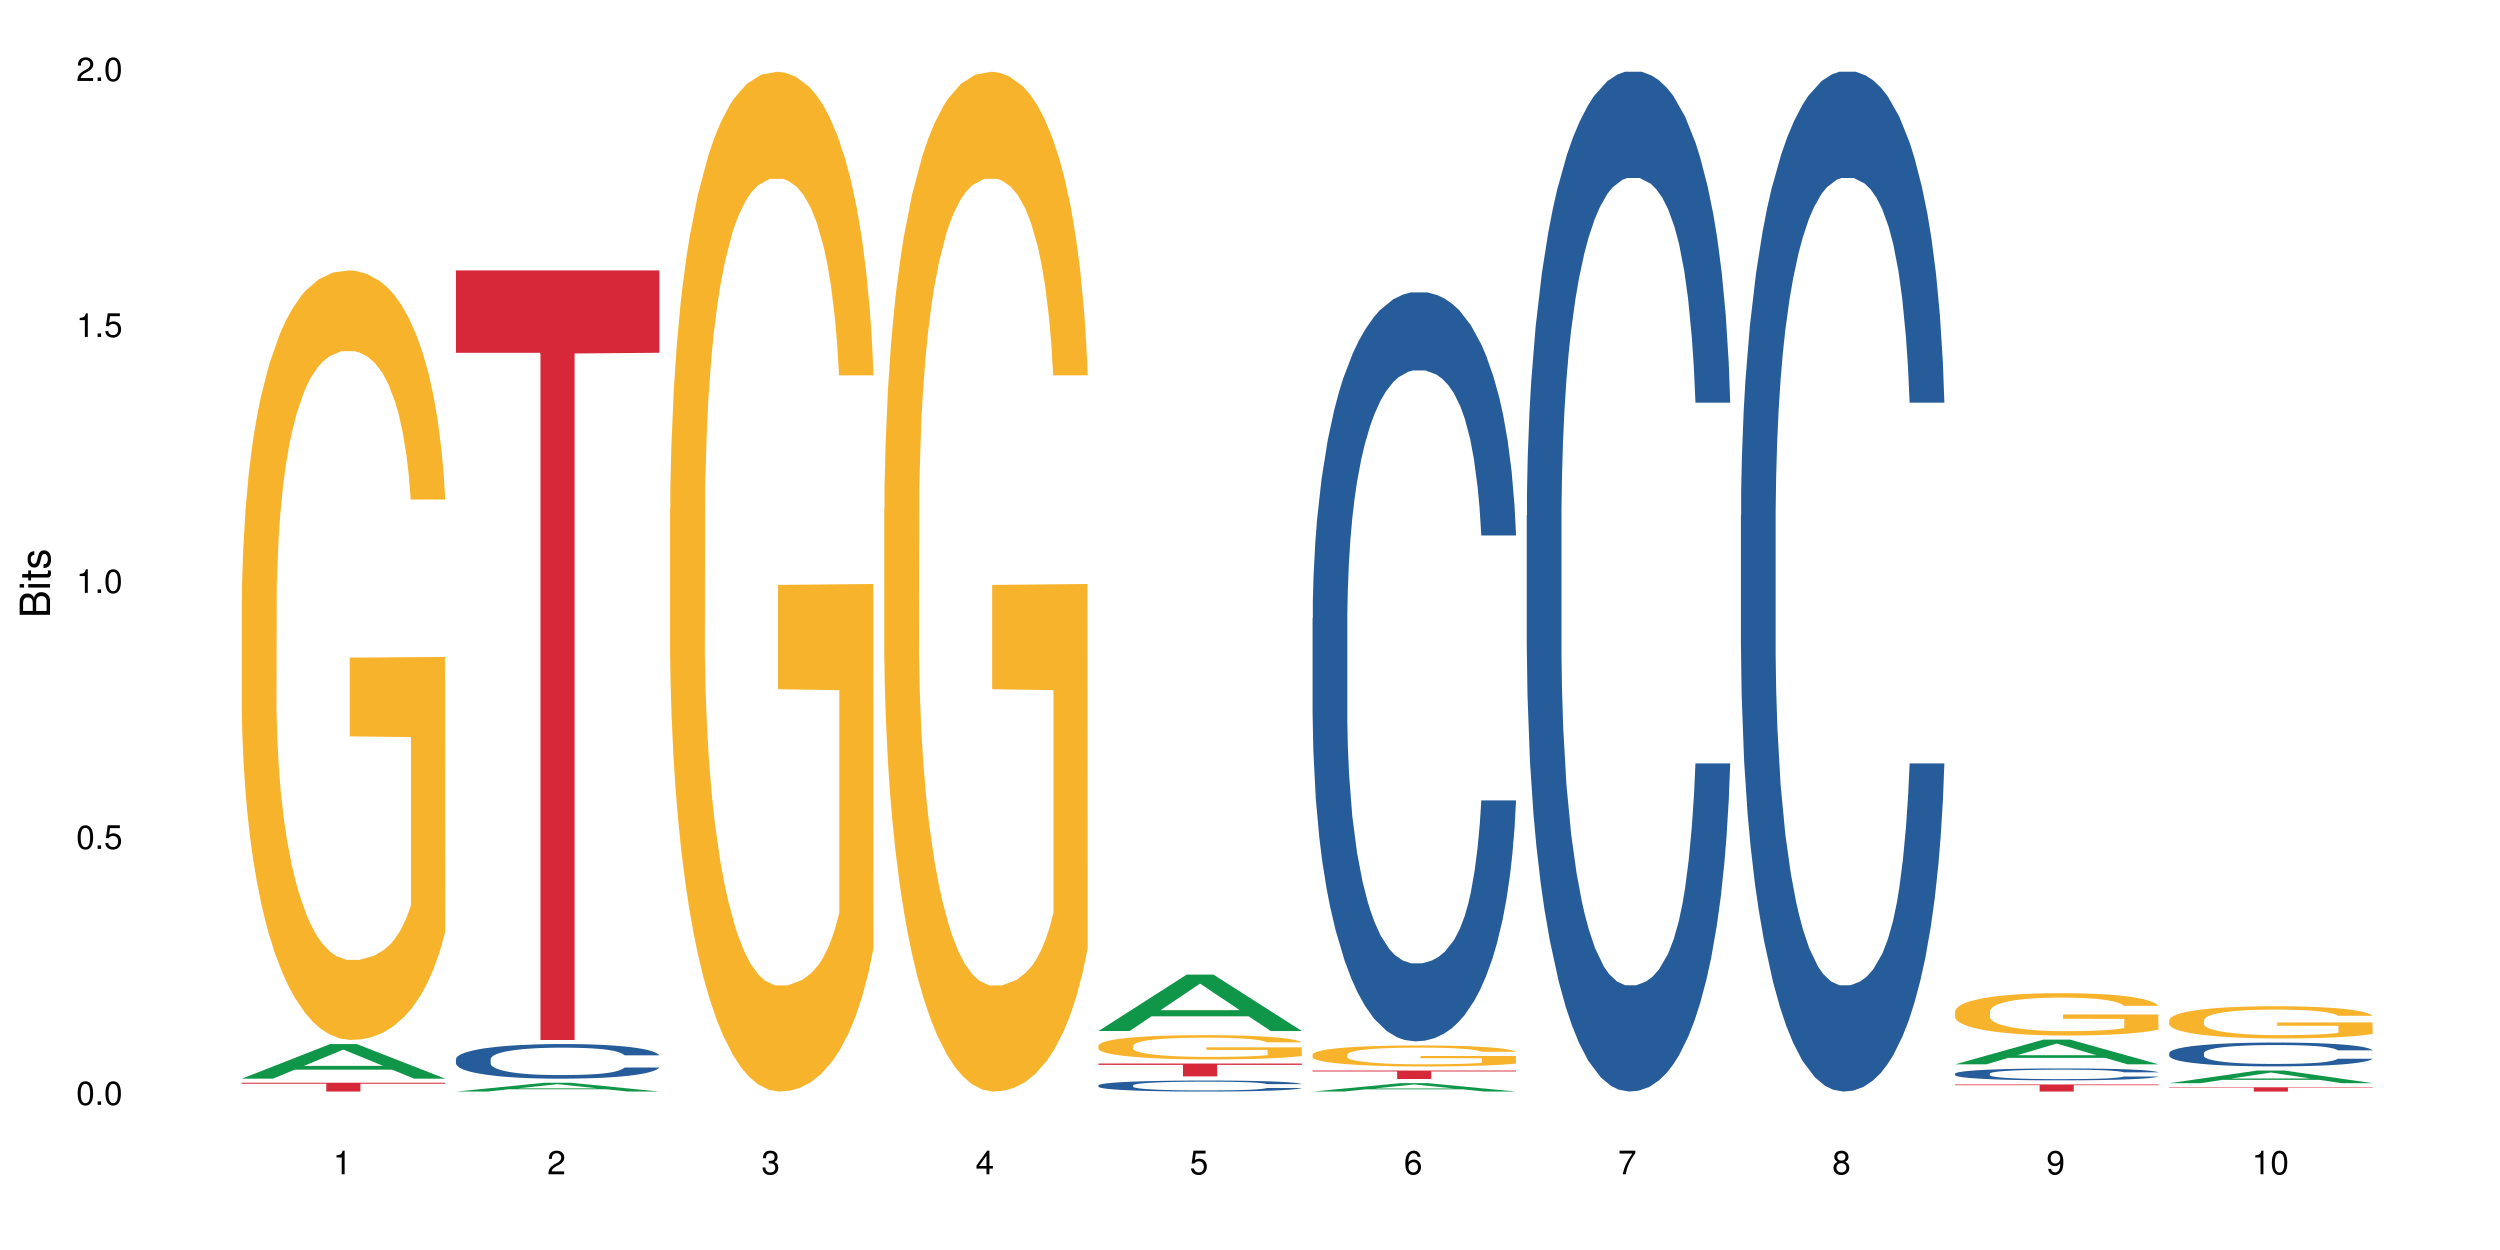<?xml version="1.0" encoding="UTF-8"?>
<svg xmlns="http://www.w3.org/2000/svg" xmlns:xlink="http://www.w3.org/1999/xlink" width="720pt" height="360pt" viewBox="0 0 720 360" version="1.1">
<defs>
<g>
<symbol overflow="visible" id="glyph0-0">
<path style="stroke:none;" d=""/>
</symbol>
<symbol overflow="visible" id="glyph0-1">
<path style="stroke:none;" d="M 2.641 -6.797 C 2 -6.797 1.422 -6.531 1.078 -6.047 C 0.641 -5.453 0.406 -4.547 0.406 -3.297 C 0.406 -1 1.188 0.219 2.641 0.219 C 4.078 0.219 4.859 -1 4.859 -3.234 C 4.859 -4.562 4.656 -5.438 4.203 -6.047 C 3.844 -6.531 3.281 -6.797 2.641 -6.797 Z M 2.641 -6.047 C 3.547 -6.047 4 -5.125 4 -3.312 C 4 -1.375 3.562 -0.484 2.625 -0.484 C 1.734 -0.484 1.281 -1.422 1.281 -3.281 C 1.281 -5.141 1.734 -6.047 2.641 -6.047 Z M 2.641 -6.047 "/>
</symbol>
<symbol overflow="visible" id="glyph0-2">
<path style="stroke:none;" d="M 1.828 -1 L 0.828 -1 L 0.828 0 L 1.828 0 Z M 1.828 -1 "/>
</symbol>
<symbol overflow="visible" id="glyph0-3">
<path style="stroke:none;" d="M 4.562 -6.797 L 1.062 -6.797 L 0.547 -3.094 L 1.328 -3.094 C 1.719 -3.562 2.047 -3.734 2.578 -3.734 C 3.484 -3.734 4.062 -3.109 4.062 -2.094 C 4.062 -1.125 3.484 -0.531 2.578 -0.531 C 1.828 -0.531 1.375 -0.906 1.188 -1.672 L 0.328 -1.672 C 0.453 -1.109 0.547 -0.844 0.75 -0.594 C 1.125 -0.078 1.828 0.219 2.594 0.219 C 3.969 0.219 4.922 -0.781 4.922 -2.219 C 4.922 -3.562 4.031 -4.484 2.719 -4.484 C 2.25 -4.484 1.859 -4.359 1.469 -4.062 L 1.734 -5.969 L 4.562 -5.969 Z M 4.562 -6.797 "/>
</symbol>
<symbol overflow="visible" id="glyph0-4">
<path style="stroke:none;" d="M 2.484 -4.844 L 2.484 0 L 3.328 0 L 3.328 -6.797 L 2.766 -6.797 C 2.469 -5.75 2.281 -5.609 0.984 -5.453 L 0.984 -4.844 Z M 2.484 -4.844 "/>
</symbol>
<symbol overflow="visible" id="glyph0-5">
<path style="stroke:none;" d="M 4.859 -0.828 L 1.281 -0.828 C 1.359 -1.391 1.672 -1.75 2.5 -2.234 L 3.469 -2.75 C 4.406 -3.266 4.906 -3.969 4.906 -4.812 C 4.906 -5.375 4.672 -5.906 4.266 -6.266 C 3.859 -6.625 3.375 -6.797 2.719 -6.797 C 1.859 -6.797 1.219 -6.5 0.844 -5.922 C 0.609 -5.562 0.5 -5.125 0.484 -4.438 L 1.328 -4.438 C 1.359 -4.906 1.406 -5.188 1.531 -5.406 C 1.75 -5.812 2.188 -6.062 2.703 -6.062 C 3.469 -6.062 4.031 -5.516 4.031 -4.781 C 4.031 -4.25 3.719 -3.797 3.125 -3.438 L 2.234 -2.938 C 0.812 -2.141 0.406 -1.5 0.328 0 L 4.859 0 Z M 4.859 -0.828 "/>
</symbol>
<symbol overflow="visible" id="glyph0-6">
<path style="stroke:none;" d="M 2.125 -3.125 L 2.578 -3.125 C 3.516 -3.125 3.984 -2.703 3.984 -1.891 C 3.984 -1.031 3.469 -0.531 2.578 -0.531 C 1.656 -0.531 1.203 -0.984 1.156 -1.969 L 0.312 -1.969 C 0.344 -1.422 0.438 -1.078 0.609 -0.766 C 0.953 -0.109 1.625 0.219 2.547 0.219 C 3.953 0.219 4.859 -0.609 4.859 -1.906 C 4.859 -2.766 4.516 -3.25 3.703 -3.516 C 4.344 -3.766 4.656 -4.25 4.656 -4.938 C 4.656 -6.109 3.875 -6.797 2.578 -6.797 C 1.203 -6.797 0.484 -6.047 0.453 -4.609 L 1.297 -4.609 C 1.312 -5.016 1.344 -5.25 1.453 -5.453 C 1.641 -5.828 2.062 -6.062 2.594 -6.062 C 3.344 -6.062 3.797 -5.625 3.797 -4.906 C 3.797 -4.422 3.609 -4.141 3.25 -3.984 C 3.016 -3.891 2.719 -3.844 2.125 -3.844 Z M 2.125 -3.125 "/>
</symbol>
<symbol overflow="visible" id="glyph0-7">
<path style="stroke:none;" d="M 3.141 -1.625 L 3.141 0 L 3.984 0 L 3.984 -1.625 L 4.984 -1.625 L 4.984 -2.391 L 3.984 -2.391 L 3.984 -6.797 L 3.359 -6.797 L 0.266 -2.516 L 0.266 -1.625 Z M 3.141 -2.391 L 1 -2.391 L 3.141 -5.359 Z M 3.141 -2.391 "/>
</symbol>
<symbol overflow="visible" id="glyph0-8">
<path style="stroke:none;" d="M 4.781 -5.031 C 4.609 -6.141 3.891 -6.797 2.844 -6.797 C 2.094 -6.797 1.422 -6.438 1.031 -5.828 C 0.609 -5.172 0.406 -4.344 0.406 -3.094 C 0.406 -1.953 0.578 -1.234 0.984 -0.625 C 1.359 -0.078 1.953 0.219 2.703 0.219 C 3.984 0.219 4.922 -0.734 4.922 -2.078 C 4.922 -3.344 4.062 -4.234 2.844 -4.234 C 2.172 -4.234 1.641 -3.969 1.281 -3.469 C 1.281 -5.125 1.828 -6.047 2.797 -6.047 C 3.391 -6.047 3.797 -5.672 3.938 -5.031 Z M 2.734 -3.484 C 3.547 -3.484 4.062 -2.922 4.062 -2 C 4.062 -1.156 3.484 -0.531 2.703 -0.531 C 1.922 -0.531 1.328 -1.188 1.328 -2.047 C 1.328 -2.891 1.906 -3.484 2.734 -3.484 Z M 2.734 -3.484 "/>
</symbol>
<symbol overflow="visible" id="glyph0-9">
<path style="stroke:none;" d="M 4.984 -6.797 L 0.438 -6.797 L 0.438 -5.969 L 4.109 -5.969 C 2.5 -3.656 1.828 -2.234 1.328 0 L 2.219 0 C 2.594 -2.172 3.453 -4.047 4.984 -6.094 Z M 4.984 -6.797 "/>
</symbol>
<symbol overflow="visible" id="glyph0-10">
<path style="stroke:none;" d="M 3.75 -3.578 C 4.453 -4 4.688 -4.344 4.688 -4.984 C 4.688 -6.047 3.844 -6.797 2.641 -6.797 C 1.438 -6.797 0.594 -6.047 0.594 -4.984 C 0.594 -4.359 0.828 -4.016 1.516 -3.578 C 0.734 -3.203 0.359 -2.641 0.359 -1.891 C 0.359 -0.641 1.297 0.219 2.641 0.219 C 3.984 0.219 4.922 -0.641 4.922 -1.875 C 4.922 -2.641 4.531 -3.203 3.75 -3.578 Z M 2.641 -6.047 C 3.359 -6.047 3.812 -5.625 3.812 -4.969 C 3.812 -4.344 3.344 -3.922 2.641 -3.922 C 1.922 -3.922 1.453 -4.344 1.453 -4.984 C 1.453 -5.625 1.922 -6.047 2.641 -6.047 Z M 2.641 -3.203 C 3.484 -3.203 4.062 -2.672 4.062 -1.875 C 4.062 -1.062 3.484 -0.531 2.625 -0.531 C 1.797 -0.531 1.219 -1.078 1.219 -1.875 C 1.219 -2.672 1.797 -3.203 2.641 -3.203 Z M 2.641 -3.203 "/>
</symbol>
<symbol overflow="visible" id="glyph0-11">
<path style="stroke:none;" d="M 0.516 -1.547 C 0.672 -0.438 1.406 0.219 2.438 0.219 C 3.188 0.219 3.859 -0.141 4.266 -0.75 C 4.688 -1.406 4.891 -2.25 4.891 -3.484 C 4.891 -4.625 4.703 -5.359 4.312 -5.953 C 3.938 -6.5 3.344 -6.797 2.594 -6.797 C 1.297 -6.797 0.359 -5.844 0.359 -4.516 C 0.359 -3.25 1.234 -2.344 2.453 -2.344 C 3.094 -2.344 3.562 -2.578 4.016 -3.109 C 4 -1.453 3.469 -0.531 2.5 -0.531 C 1.906 -0.531 1.484 -0.906 1.359 -1.547 Z M 2.578 -6.062 C 3.375 -6.062 3.969 -5.406 3.969 -4.531 C 3.969 -3.688 3.375 -3.094 2.547 -3.094 C 1.734 -3.094 1.234 -3.672 1.234 -4.578 C 1.234 -5.438 1.797 -6.062 2.578 -6.062 Z M 2.578 -6.062 "/>
</symbol>
<symbol overflow="visible" id="glyph1-0">
<path style="stroke:none;" d=""/>
</symbol>
<symbol overflow="visible" id="glyph1-1">
<path style="stroke:none;" d="M 0 -0.953 L 0 -4.891 C 0 -5.719 -0.234 -6.344 -0.734 -6.797 C -1.188 -7.234 -1.812 -7.469 -2.5 -7.469 C -3.547 -7.469 -4.188 -7 -4.625 -5.875 C -4.984 -6.672 -5.641 -7.094 -6.531 -7.094 C -7.156 -7.094 -7.734 -6.859 -8.141 -6.391 C -8.562 -5.938 -8.75 -5.344 -8.75 -4.5 L -8.75 -0.953 Z M -4.984 -2.062 L -7.766 -2.062 L -7.766 -4.219 C -7.766 -4.844 -7.688 -5.203 -7.453 -5.5 C -7.219 -5.812 -6.859 -5.969 -6.375 -5.969 C -5.906 -5.969 -5.531 -5.812 -5.297 -5.5 C -5.062 -5.203 -4.984 -4.844 -4.984 -4.219 Z M -0.984 -2.062 L -4 -2.062 L -4 -4.781 C -4 -5.328 -3.859 -5.688 -3.578 -5.953 C -3.297 -6.219 -2.922 -6.359 -2.484 -6.359 C -2.062 -6.359 -1.688 -6.219 -1.406 -5.953 C -1.109 -5.688 -0.984 -5.328 -0.984 -4.781 Z M -0.984 -2.062 "/>
</symbol>
<symbol overflow="visible" id="glyph1-2">
<path style="stroke:none;" d="M -6.281 -1.797 L -6.281 -0.797 L 0 -0.797 L 0 -1.797 Z M -8.75 -1.797 L -8.75 -0.797 L -7.484 -0.797 L -7.484 -1.797 Z M -8.75 -1.797 "/>
</symbol>
<symbol overflow="visible" id="glyph1-3">
<path style="stroke:none;" d="M -6.281 -3.047 L -6.281 -2.016 L -8.016 -2.016 L -8.016 -1.016 L -6.281 -1.016 L -6.281 -0.172 L -5.469 -0.172 L -5.469 -1.016 L -0.719 -1.016 C -0.078 -1.016 0.281 -1.453 0.281 -2.234 C 0.281 -2.469 0.25 -2.719 0.188 -3.047 L -0.641 -3.047 C -0.609 -2.922 -0.594 -2.766 -0.594 -2.562 C -0.594 -2.141 -0.719 -2.016 -1.156 -2.016 L -5.469 -2.016 L -5.469 -3.047 Z M -6.281 -3.047 "/>
</symbol>
<symbol overflow="visible" id="glyph1-4">
<path style="stroke:none;" d="M -4.531 -5.25 C -5.766 -5.25 -6.469 -4.422 -6.469 -2.969 C -6.469 -1.516 -5.719 -0.562 -4.547 -0.562 C -3.562 -0.562 -3.094 -1.062 -2.734 -2.562 L -2.516 -3.484 C -2.344 -4.188 -2.094 -4.469 -1.625 -4.469 C -1.047 -4.469 -0.641 -3.875 -0.641 -3 C -0.641 -2.453 -0.797 -2 -1.062 -1.75 C -1.25 -1.594 -1.422 -1.531 -1.875 -1.469 L -1.875 -0.406 C -0.422 -0.453 0.281 -1.266 0.281 -2.922 C 0.281 -4.5 -0.5 -5.516 -1.719 -5.516 C -2.656 -5.516 -3.172 -4.984 -3.469 -3.734 L -3.703 -2.766 C -3.891 -1.953 -4.156 -1.609 -4.594 -1.609 C -5.172 -1.609 -5.547 -2.125 -5.547 -2.938 C -5.547 -3.75 -5.203 -4.172 -4.531 -4.203 Z M -4.531 -5.25 "/>
</symbol>
</g>
</defs>
<g id="surface81141">
<rect x="0" y="0" width="720" height="360" style="fill:rgb(100%,100%,100%);fill-opacity:1;stroke:none;"/>
<path style=" stroke:none;fill-rule:nonzero;fill:rgb(6.275%,58.824%,28.235%);fill-opacity:1;" d="M 69.629 310.648 L 69.691 310.637 L 95.047 300.695 L 102.746 300.695 L 128.223 310.656 L 119.273 310.656 L 112.887 308.055 L 84.902 308.055 L 78.645 310.648 L 69.629 310.648 L 87.598 306.98 L 110.32 306.973 L 98.988 302.324 L 98.863 302.312 L 98.738 302.34 L 87.535 306.973 L 87.598 306.98 Z M 69.629 310.648 "/>
<path style=" stroke:none;fill-rule:nonzero;fill:rgb(96.863%,70.196%,16.863%);fill-opacity:1;" d="M 69.629 172.805 L 69.699 172.602 L 69.699 168.551 L 69.988 159.445 L 70.703 146.895 L 71.629 136.57 L 72.629 128.473 L 73.273 124.223 L 74.344 118.152 L 75.273 113.699 L 77.633 104.59 L 80.633 96.086 L 82.277 92.445 L 84.137 89.004 L 86.777 85.156 L 87.992 83.742 L 91.711 80.5 L 95.926 78.477 L 100.57 77.871 L 102.715 78.074 L 105.645 78.883 L 109.645 81.109 L 111.934 83.133 L 113.719 85.156 L 115.578 87.789 L 117.863 91.836 L 120.008 96.695 L 121.723 101.555 L 123.438 107.625 L 124.867 114.102 L 126.082 121.188 L 127.152 129.688 L 127.797 136.773 L 128.223 143.859 L 118.293 143.859 L 117.719 136.773 L 117.078 131.309 L 116.004 124.629 L 114.934 119.77 L 113.863 115.926 L 111.859 110.66 L 110.145 107.422 L 108.004 104.59 L 105.93 102.766 L 103.57 101.555 L 102.141 101.148 L 98.355 101.148 L 94.926 102.566 L 92.926 104.184 L 91.496 105.805 L 89.496 108.84 L 88.281 111.27 L 87.566 112.887 L 85.422 119.164 L 83.992 124.832 L 83.207 128.676 L 82.207 134.75 L 81.492 140.215 L 80.707 148.312 L 80.277 154.383 L 79.703 168.148 L 79.633 204.582 L 79.848 212.273 L 80.277 220.574 L 80.848 227.859 L 81.707 235.551 L 82.562 241.422 L 84.062 249.316 L 85.352 254.578 L 86.352 258.02 L 88.281 263.484 L 89.066 265.309 L 90.922 268.949 L 92.852 271.785 L 95.211 274.215 L 96.996 275.43 L 99.855 276.441 L 103.5 276.441 L 107.789 275.227 L 110.504 273.605 L 112.359 271.988 L 113.574 270.57 L 115.078 268.344 L 116.148 266.32 L 117.148 264.094 L 118.363 260.652 L 118.363 212.273 L 100.715 212.07 L 100.715 189.402 L 128.152 189.199 L 128.223 268.344 L 126.723 273.809 L 124.867 279.07 L 123.078 283.121 L 121.223 286.562 L 118.578 290.406 L 116.434 292.836 L 113.148 295.668 L 110.145 297.492 L 107 298.707 L 104.215 299.312 L 100.93 299.516 L 97.996 299.109 L 94.855 297.895 L 92.352 296.277 L 90.066 294.254 L 87.781 291.621 L 84.922 287.371 L 83.062 283.93 L 81.133 279.68 L 79.203 274.617 L 77.488 269.152 L 76.348 264.902 L 75.203 260.043 L 73.988 253.973 L 72.844 247.09 L 71.988 240.816 L 71.203 233.73 L 70.629 227.051 L 70.059 217.941 L 69.773 210.656 L 69.629 204.379 Z M 69.629 172.805 "/>
<path style=" stroke:none;fill-rule:nonzero;fill:rgb(83.922%,15.686%,22.353%);fill-opacity:1;" d="M 69.629 311.836 L 128.223 311.836 L 128.223 312.109 L 103.805 312.109 L 103.805 314.371 L 93.98 314.371 L 93.98 312.113 L 93.836 312.109 L 69.629 312.109 Z M 69.629 311.836 "/>
<path style=" stroke:none;fill-rule:nonzero;fill:rgb(6.275%,58.824%,28.235%);fill-opacity:1;" d="M 131.309 314.367 L 131.371 314.367 L 156.727 311.836 L 164.426 311.836 L 189.902 314.371 L 180.953 314.371 L 174.566 313.711 L 146.582 313.711 L 140.324 314.367 L 131.309 314.367 L 149.273 313.434 L 172 313.434 L 160.668 312.25 L 160.543 312.25 L 160.418 312.254 L 149.211 313.434 L 149.273 313.434 Z M 131.309 314.367 "/>
<path style=" stroke:none;fill-rule:nonzero;fill:rgb(14.51%,36.078%,60%);fill-opacity:1;" d="M 131.309 305.031 L 131.379 305.02 L 131.379 304.801 L 131.594 304.457 L 132.094 304.02 L 132.594 303.719 L 133.883 303.18 L 135.668 302.66 L 137.523 302.262 L 138.883 302.023 L 140.098 301.844 L 142.883 301.504 L 144.672 301.332 L 146.602 301.18 L 148.957 301.023 L 150.672 300.934 L 154.531 300.785 L 157.391 300.723 L 159.605 300.695 L 164.395 300.695 L 167.25 300.73 L 169.324 300.777 L 171.609 300.852 L 173.539 300.934 L 176.898 301.133 L 179.898 301.387 L 181.258 301.531 L 183.402 301.816 L 185.043 302.09 L 186.188 302.324 L 187.473 302.66 L 188.617 303.07 L 189.477 303.535 L 189.902 303.93 L 179.898 303.93 L 179.398 303.562 L 178.828 303.281 L 177.758 302.906 L 176.684 302.645 L 175.184 302.379 L 173.824 302.207 L 171.969 302.035 L 170.324 301.926 L 168.609 301.844 L 166.965 301.789 L 163.82 301.734 L 160.176 301.734 L 158.82 301.75 L 156.031 301.824 L 154.531 301.887 L 152.387 302.016 L 150.887 302.133 L 149.102 302.316 L 147.887 302.473 L 146.387 302.707 L 145.312 302.918 L 144.098 303.219 L 143.387 303.445 L 142.742 303.699 L 142.172 304 L 141.742 304.32 L 141.457 304.656 L 141.312 304.984 L 141.312 306.395 L 141.457 306.723 L 141.812 307.105 L 142.742 307.66 L 144.098 308.145 L 145.672 308.527 L 147.172 308.801 L 148.031 308.926 L 149.172 309.074 L 150.961 309.254 L 153.531 309.438 L 155.031 309.508 L 157.32 309.582 L 159.676 309.617 L 162.82 309.617 L 165.609 309.582 L 167.465 309.535 L 169.395 309.465 L 172.039 309.309 L 173.684 309.164 L 175.113 308.992 L 176.184 308.816 L 176.898 308.672 L 177.969 308.391 L 178.828 308.078 L 179.473 307.762 L 179.898 307.453 L 189.902 307.453 L 189.477 307.816 L 188.832 308.172 L 188.188 308.434 L 187.188 308.754 L 186.047 309.035 L 184.402 309.355 L 183.043 309.562 L 181.258 309.793 L 179.613 309.965 L 177.828 310.121 L 175.184 310.301 L 173.469 310.395 L 171.609 310.477 L 169.395 310.547 L 166.609 310.613 L 163.605 310.648 L 160.82 310.656 L 157.82 310.641 L 155.605 310.602 L 152.676 310.52 L 149.031 310.355 L 146.387 310.184 L 144.312 310.012 L 142.527 309.828 L 140.527 309.582 L 137.953 309.184 L 136.383 308.871 L 135.309 308.617 L 134.094 308.262 L 133.238 307.945 L 132.238 307.434 L 131.523 306.785 L 131.309 306.285 Z M 131.309 305.031 "/>
<path style=" stroke:none;fill-rule:nonzero;fill:rgb(83.922%,15.686%,22.353%);fill-opacity:1;" d="M 131.309 77.871 L 189.902 77.871 L 189.902 101.598 L 165.484 101.805 L 165.484 299.516 L 155.656 299.516 L 155.656 102.012 L 155.516 101.598 L 131.309 101.598 Z M 131.309 77.871 "/>
<path style=" stroke:none;fill-rule:nonzero;fill:rgb(96.863%,70.196%,16.863%);fill-opacity:1;" d="M 192.988 146.461 L 193.059 146.191 L 193.059 140.828 L 193.344 128.758 L 194.059 112.129 L 194.988 98.449 L 195.988 87.719 L 196.633 82.086 L 197.703 74.039 L 198.633 68.141 L 200.992 56.07 L 203.992 44.805 L 205.637 39.977 L 207.492 35.414 L 210.137 30.32 L 211.352 28.441 L 215.066 24.148 L 219.285 21.469 L 223.93 20.664 L 226.074 20.93 L 229.004 22.004 L 233.004 24.953 L 235.289 27.637 L 237.078 30.32 L 238.934 33.805 L 241.223 39.172 L 243.367 45.609 L 245.082 52.047 L 246.797 60.094 L 248.223 68.676 L 249.438 78.062 L 250.512 89.328 L 251.152 98.715 L 251.582 108.105 L 241.648 108.105 L 241.078 98.715 L 240.434 91.477 L 239.363 82.625 L 238.293 76.188 L 237.219 71.09 L 235.219 64.117 L 233.504 59.824 L 231.359 56.07 L 229.289 53.656 L 226.93 52.047 L 225.5 51.508 L 221.715 51.508 L 218.285 53.387 L 216.281 55.531 L 214.855 57.68 L 212.852 61.703 L 211.637 64.922 L 210.922 67.066 L 208.781 75.383 L 207.352 82.891 L 206.566 87.988 L 205.562 96.035 L 204.852 103.277 L 204.062 114.004 L 203.637 122.051 L 203.062 140.293 L 202.992 188.574 L 203.207 198.766 L 203.637 209.762 L 204.207 219.418 L 205.062 229.609 L 205.922 237.391 L 207.422 247.852 L 208.707 254.824 L 209.707 259.383 L 211.637 266.625 L 212.426 269.039 L 214.281 273.867 L 216.211 277.625 L 218.57 280.844 L 220.355 282.453 L 223.215 283.793 L 226.859 283.793 L 231.145 282.184 L 233.863 280.039 L 235.719 277.891 L 236.934 276.016 L 238.434 273.062 L 239.508 270.383 L 240.508 267.43 L 241.723 262.871 L 241.723 198.766 L 224.07 198.496 L 224.07 168.457 L 251.512 168.188 L 251.582 273.062 L 250.082 280.305 L 248.223 287.281 L 246.438 292.645 L 244.578 297.203 L 241.938 302.301 L 239.793 305.52 L 236.504 309.273 L 233.504 311.688 L 230.359 313.297 L 227.574 314.102 L 224.285 314.371 L 221.355 313.836 L 218.211 312.227 L 215.711 310.078 L 213.426 307.398 L 211.137 303.91 L 208.281 298.277 L 206.422 293.719 L 204.492 288.086 L 202.562 281.379 L 200.848 274.137 L 199.703 268.504 L 198.562 262.066 L 197.348 254.02 L 196.203 244.898 L 195.348 236.586 L 194.559 227.195 L 193.988 218.344 L 193.418 206.277 L 193.129 196.621 L 192.988 188.305 Z M 192.988 146.461 "/>
<path style=" stroke:none;fill-rule:nonzero;fill:rgb(96.863%,70.196%,16.863%);fill-opacity:1;" d="M 254.668 146.461 L 254.738 146.191 L 254.738 140.828 L 255.023 128.758 L 255.738 112.129 L 256.668 98.449 L 257.668 87.719 L 258.312 82.086 L 259.383 74.039 L 260.312 68.141 L 262.672 56.07 L 265.672 44.805 L 267.316 39.977 L 269.172 35.414 L 271.816 30.32 L 273.031 28.441 L 276.746 24.148 L 280.965 21.469 L 285.609 20.664 L 287.75 20.93 L 290.68 22.004 L 294.684 24.953 L 296.969 27.637 L 298.758 30.32 L 300.613 33.805 L 302.902 39.172 L 305.043 45.609 L 306.758 52.047 L 308.473 60.094 L 309.902 68.676 L 311.117 78.062 L 312.191 89.328 L 312.832 98.715 L 313.262 108.105 L 303.328 108.105 L 302.758 98.715 L 302.113 91.477 L 301.043 82.625 L 299.973 76.188 L 298.898 71.09 L 296.898 64.117 L 295.184 59.824 L 293.039 56.07 L 290.969 53.656 L 288.609 52.047 L 287.18 51.508 L 283.395 51.508 L 279.961 53.387 L 277.961 55.531 L 276.531 57.68 L 274.531 61.703 L 273.316 64.922 L 272.602 67.066 L 270.457 75.383 L 269.031 82.891 L 268.242 87.988 L 267.242 96.035 L 266.527 103.277 L 265.742 114.004 L 265.312 122.051 L 264.742 140.293 L 264.672 188.574 L 264.887 198.766 L 265.312 209.762 L 265.887 219.418 L 266.742 229.609 L 267.602 237.391 L 269.102 247.852 L 270.387 254.824 L 271.387 259.383 L 273.316 266.625 L 274.102 269.039 L 275.961 273.867 L 277.891 277.625 L 280.25 280.844 L 282.035 282.453 L 284.895 283.793 L 288.539 283.793 L 292.824 282.184 L 295.539 280.039 L 297.398 277.891 L 298.613 276.016 L 300.113 273.062 L 301.188 270.383 L 302.188 267.43 L 303.402 262.871 L 303.402 198.766 L 285.75 198.496 L 285.75 168.457 L 313.191 168.188 L 313.262 273.062 L 311.762 280.305 L 309.902 287.281 L 308.117 292.645 L 306.258 297.203 L 303.617 302.301 L 301.473 305.52 L 298.184 309.273 L 295.184 311.688 L 292.039 313.297 L 289.254 314.102 L 285.965 314.371 L 283.035 313.836 L 279.891 312.227 L 277.391 310.078 L 275.105 307.398 L 272.816 303.91 L 269.957 298.277 L 268.102 293.719 L 266.172 288.086 L 264.242 281.379 L 262.527 274.137 L 261.383 268.504 L 260.242 262.066 L 259.027 254.02 L 257.883 244.898 L 257.023 236.586 L 256.238 227.195 L 255.668 218.344 L 255.094 206.277 L 254.809 196.621 L 254.668 188.305 Z M 254.668 146.461 "/>
<path style=" stroke:none;fill-rule:nonzero;fill:rgb(6.275%,58.824%,28.235%);fill-opacity:1;" d="M 316.348 296.926 L 316.41 296.91 L 341.762 280.688 L 349.461 280.688 L 374.941 296.938 L 365.988 296.938 L 359.605 292.695 L 331.621 292.695 L 325.359 296.926 L 316.348 296.926 L 334.312 290.941 L 357.039 290.926 L 345.707 283.344 L 345.582 283.328 L 345.457 283.375 L 334.25 290.926 L 334.312 290.941 Z M 316.348 296.926 "/>
<path style=" stroke:none;fill-rule:nonzero;fill:rgb(14.51%,36.078%,60%);fill-opacity:1;" d="M 316.348 312.574 L 316.418 312.574 L 316.418 312.504 L 316.633 312.391 L 317.133 312.254 L 317.633 312.156 L 318.918 311.984 L 320.703 311.82 L 322.562 311.691 L 323.922 311.617 L 325.137 311.559 L 327.922 311.449 L 329.707 311.395 L 331.637 311.348 L 333.996 311.297 L 335.711 311.27 L 339.57 311.223 L 342.43 311.199 L 344.645 311.191 L 349.43 311.191 L 352.289 311.203 L 354.363 311.219 L 356.648 311.242 L 358.578 311.27 L 361.938 311.332 L 364.938 311.414 L 366.293 311.461 L 368.438 311.551 L 370.082 311.637 L 371.227 311.711 L 372.512 311.82 L 373.656 311.949 L 374.512 312.098 L 374.941 312.223 L 364.938 312.223 L 364.438 312.109 L 363.867 312.016 L 362.793 311.898 L 361.723 311.812 L 360.223 311.73 L 358.863 311.676 L 357.004 311.621 L 355.363 311.586 L 353.648 311.559 L 352.004 311.539 L 348.859 311.523 L 345.215 311.523 L 343.855 311.531 L 341.07 311.551 L 339.57 311.574 L 337.426 311.613 L 335.926 311.652 L 334.141 311.711 L 332.926 311.758 L 331.422 311.836 L 330.352 311.902 L 329.137 311.996 L 328.422 312.07 L 327.777 312.152 L 327.207 312.246 L 326.777 312.348 L 326.492 312.457 L 326.352 312.562 L 326.352 313.012 L 326.492 313.117 L 326.852 313.238 L 327.777 313.414 L 329.137 313.57 L 330.707 313.691 L 332.211 313.777 L 333.066 313.82 L 334.211 313.863 L 335.996 313.922 L 338.57 313.98 L 340.07 314.004 L 342.355 314.027 L 344.715 314.039 L 347.859 314.039 L 350.645 314.027 L 352.504 314.012 L 354.434 313.988 L 357.078 313.941 L 358.719 313.895 L 360.148 313.84 L 361.223 313.785 L 361.938 313.738 L 363.008 313.648 L 363.867 313.547 L 364.508 313.445 L 364.938 313.348 L 374.941 313.348 L 374.512 313.465 L 373.871 313.578 L 373.227 313.66 L 372.227 313.762 L 371.082 313.855 L 369.438 313.957 L 368.082 314.023 L 366.293 314.094 L 364.652 314.148 L 362.863 314.199 L 360.223 314.258 L 358.508 314.285 L 356.648 314.312 L 354.434 314.336 L 351.645 314.355 L 348.645 314.367 L 345.859 314.371 L 342.855 314.363 L 340.641 314.352 L 337.711 314.328 L 334.066 314.273 L 331.422 314.219 L 329.352 314.164 L 327.566 314.105 L 325.562 314.027 L 322.992 313.898 L 321.418 313.801 L 320.348 313.719 L 319.133 313.605 L 318.273 313.504 L 317.273 313.344 L 316.559 313.137 L 316.348 312.977 Z M 316.348 312.574 "/>
<path style=" stroke:none;fill-rule:nonzero;fill:rgb(96.863%,70.196%,16.863%);fill-opacity:1;" d="M 316.348 301.113 L 316.418 301.105 L 316.418 300.98 L 316.703 300.691 L 317.418 300.297 L 318.348 299.969 L 319.348 299.715 L 319.992 299.582 L 321.062 299.391 L 321.992 299.25 L 324.348 298.961 L 327.352 298.695 L 328.992 298.578 L 330.852 298.469 L 333.496 298.348 L 334.711 298.305 L 338.426 298.203 L 342.641 298.137 L 347.289 298.117 L 349.43 298.125 L 352.359 298.152 L 356.363 298.223 L 358.648 298.285 L 360.434 298.348 L 362.293 298.434 L 364.578 298.559 L 366.723 298.711 L 368.438 298.867 L 370.152 299.059 L 371.582 299.262 L 372.797 299.484 L 373.871 299.754 L 374.512 299.977 L 374.941 300.199 L 365.008 300.199 L 364.438 299.977 L 363.793 299.805 L 362.723 299.594 L 361.648 299.441 L 360.578 299.32 L 358.578 299.152 L 356.863 299.051 L 354.719 298.961 L 352.645 298.902 L 350.289 298.867 L 348.859 298.852 L 345.07 298.852 L 341.641 298.898 L 339.641 298.949 L 338.211 299 L 336.211 299.094 L 334.996 299.172 L 334.281 299.223 L 332.137 299.422 L 330.707 299.602 L 329.922 299.723 L 328.922 299.914 L 328.207 300.086 L 327.422 300.34 L 326.992 300.531 L 326.422 300.965 L 326.352 302.117 L 326.562 302.359 L 326.992 302.621 L 327.566 302.852 L 328.422 303.094 L 329.281 303.277 L 330.781 303.527 L 332.066 303.691 L 333.066 303.801 L 334.996 303.973 L 335.781 304.031 L 337.641 304.145 L 339.57 304.234 L 341.93 304.312 L 343.715 304.352 L 346.574 304.383 L 350.219 304.383 L 354.504 304.344 L 357.219 304.293 L 359.078 304.242 L 360.293 304.195 L 361.793 304.129 L 362.863 304.062 L 363.867 303.992 L 365.078 303.883 L 365.078 302.359 L 347.43 302.352 L 347.43 301.637 L 374.871 301.629 L 374.941 304.129 L 373.441 304.301 L 371.582 304.465 L 369.797 304.594 L 367.938 304.703 L 365.293 304.824 L 363.152 304.898 L 359.863 304.988 L 356.863 305.047 L 353.719 305.086 L 350.93 305.105 L 347.645 305.109 L 344.715 305.098 L 341.57 305.059 L 339.07 305.008 L 336.781 304.945 L 334.496 304.859 L 331.637 304.727 L 329.781 304.617 L 327.852 304.484 L 325.922 304.324 L 324.207 304.152 L 323.062 304.02 L 321.918 303.863 L 320.703 303.672 L 319.562 303.457 L 318.703 303.258 L 317.918 303.035 L 317.348 302.824 L 316.773 302.539 L 316.488 302.309 L 316.348 302.109 Z M 316.348 301.113 "/>
<path style=" stroke:none;fill-rule:nonzero;fill:rgb(83.922%,15.686%,22.353%);fill-opacity:1;" d="M 316.348 306.289 L 374.941 306.289 L 374.941 306.688 L 350.52 306.691 L 350.52 310.012 L 340.695 310.012 L 340.695 306.695 L 340.555 306.688 L 316.348 306.688 Z M 316.348 306.289 "/>
<path style=" stroke:none;fill-rule:nonzero;fill:rgb(6.275%,58.824%,28.235%);fill-opacity:1;" d="M 378.023 314.367 L 378.086 314.367 L 403.441 311.938 L 411.141 311.938 L 436.621 314.371 L 427.668 314.371 L 421.281 313.734 L 393.301 313.734 L 387.039 314.367 L 378.023 314.367 L 395.992 313.473 L 418.715 313.469 L 407.387 312.332 L 407.262 312.332 L 407.137 312.34 L 395.93 313.469 L 395.992 313.473 Z M 378.023 314.367 "/>
<path style=" stroke:none;fill-rule:nonzero;fill:rgb(14.51%,36.078%,60%);fill-opacity:1;" d="M 378.023 178.066 L 378.098 177.867 L 378.098 173.137 L 378.312 165.645 L 378.812 156.18 L 379.312 149.676 L 380.598 138.043 L 382.383 126.805 L 384.242 118.129 L 385.602 113.004 L 386.812 109.059 L 389.602 101.766 L 391.387 98.02 L 393.316 94.668 L 395.676 91.316 L 397.391 89.344 L 401.25 86.188 L 404.105 84.809 L 406.324 84.219 L 411.109 84.219 L 413.969 85.004 L 416.039 85.992 L 418.328 87.57 L 420.258 89.344 L 423.613 93.68 L 426.617 99.203 L 427.973 102.355 L 430.117 108.469 L 431.762 114.383 L 432.906 119.508 L 434.191 126.805 L 435.336 135.676 L 436.191 145.73 L 436.621 154.211 L 426.617 154.211 L 426.117 146.324 L 425.543 140.211 L 424.473 132.129 L 423.402 126.41 L 421.898 120.691 L 420.543 116.945 L 418.684 113.199 L 417.039 110.832 L 415.324 109.059 L 413.684 107.875 L 410.539 106.695 L 406.895 106.695 L 405.535 107.086 L 402.75 108.664 L 401.25 110.047 L 399.105 112.805 L 397.605 115.367 L 395.816 119.312 L 394.602 122.664 L 393.102 127.789 L 392.031 132.324 L 390.816 138.832 L 390.102 143.762 L 389.457 149.281 L 388.887 155.785 L 388.457 162.688 L 388.172 169.984 L 388.027 177.082 L 388.027 207.641 L 388.172 214.738 L 388.531 223.02 L 389.457 235.047 L 390.816 245.496 L 392.387 253.777 L 393.891 259.691 L 394.746 262.453 L 395.891 265.605 L 397.676 269.551 L 400.25 273.492 L 401.75 275.07 L 404.035 276.648 L 406.395 277.438 L 409.539 277.438 L 412.324 276.648 L 414.184 275.66 L 416.113 274.086 L 418.758 270.73 L 420.398 267.578 L 421.828 263.832 L 422.902 260.086 L 423.613 256.93 L 424.688 250.82 L 425.543 244.117 L 426.188 237.215 L 426.617 230.512 L 436.621 230.512 L 436.191 238.398 L 435.547 246.086 L 434.906 251.805 L 433.906 258.707 L 432.762 264.816 L 431.117 271.719 L 429.762 276.254 L 427.973 281.184 L 426.332 284.93 L 424.543 288.281 L 421.898 292.223 L 420.184 294.195 L 418.328 295.969 L 416.113 297.547 L 413.324 298.926 L 410.324 299.715 L 407.539 299.914 L 404.535 299.52 L 402.32 298.73 L 399.391 296.953 L 395.746 293.406 L 393.102 289.66 L 391.031 285.914 L 389.242 281.969 L 387.242 276.648 L 384.672 267.973 L 383.098 261.27 L 382.027 255.746 L 380.812 248.059 L 379.953 241.156 L 378.953 230.117 L 378.238 216.117 L 378.023 205.273 Z M 378.023 178.066 "/>
<path style=" stroke:none;fill-rule:nonzero;fill:rgb(96.863%,70.196%,16.863%);fill-opacity:1;" d="M 378.023 303.684 L 378.098 303.676 L 378.098 303.566 L 378.383 303.32 L 379.098 302.977 L 380.027 302.695 L 381.027 302.473 L 381.668 302.355 L 382.742 302.191 L 383.672 302.07 L 386.027 301.82 L 389.031 301.59 L 390.672 301.488 L 392.531 301.395 L 395.176 301.289 L 396.391 301.254 L 400.105 301.164 L 404.32 301.109 L 408.965 301.094 L 411.109 301.098 L 414.039 301.121 L 418.043 301.18 L 420.328 301.234 L 422.113 301.289 L 423.973 301.363 L 426.258 301.473 L 428.402 301.605 L 430.117 301.738 L 431.832 301.902 L 433.262 302.082 L 434.477 302.273 L 435.547 302.508 L 436.191 302.699 L 436.621 302.895 L 426.688 302.895 L 426.117 302.699 L 425.473 302.551 L 424.402 302.367 L 423.328 302.234 L 422.258 302.129 L 420.258 301.988 L 418.543 301.898 L 416.398 301.82 L 414.324 301.77 L 411.969 301.738 L 410.539 301.727 L 406.75 301.727 L 403.32 301.766 L 401.32 301.809 L 399.891 301.855 L 397.891 301.938 L 396.676 302.004 L 395.961 302.047 L 393.816 302.219 L 392.387 302.375 L 391.602 302.48 L 390.602 302.645 L 389.887 302.793 L 389.102 303.016 L 388.672 303.18 L 388.102 303.555 L 388.027 304.551 L 388.242 304.762 L 388.672 304.988 L 389.242 305.188 L 390.102 305.395 L 390.961 305.555 L 392.461 305.77 L 393.746 305.914 L 394.746 306.008 L 396.676 306.156 L 397.461 306.207 L 399.32 306.309 L 401.25 306.383 L 403.605 306.449 L 405.395 306.484 L 408.25 306.512 L 411.895 306.512 L 416.184 306.48 L 418.898 306.434 L 420.758 306.391 L 421.973 306.352 L 423.473 306.289 L 424.543 306.234 L 425.543 306.176 L 426.758 306.082 L 426.758 304.762 L 409.109 304.754 L 409.109 304.137 L 436.551 304.129 L 436.621 306.289 L 435.121 306.441 L 433.262 306.582 L 431.477 306.695 L 429.617 306.789 L 426.973 306.895 L 424.828 306.961 L 421.543 307.035 L 418.543 307.086 L 415.398 307.121 L 412.609 307.137 L 409.324 307.141 L 406.395 307.129 L 403.25 307.098 L 400.75 307.055 L 398.461 306.996 L 396.176 306.926 L 393.316 306.809 L 391.461 306.715 L 389.531 306.602 L 387.602 306.461 L 385.887 306.312 L 384.742 306.195 L 383.598 306.062 L 382.383 305.898 L 381.242 305.711 L 380.383 305.539 L 379.598 305.348 L 379.027 305.164 L 378.453 304.914 L 378.168 304.715 L 378.023 304.543 Z M 378.023 303.684 "/>
<path style=" stroke:none;fill-rule:nonzero;fill:rgb(83.922%,15.686%,22.353%);fill-opacity:1;" d="M 378.023 308.32 L 436.621 308.32 L 436.621 308.582 L 412.199 308.582 L 412.199 310.758 L 402.375 310.758 L 402.375 308.586 L 402.23 308.582 L 378.023 308.582 Z M 378.023 308.32 "/>
<path style=" stroke:none;fill-rule:nonzero;fill:rgb(14.51%,36.078%,60%);fill-opacity:1;" d="M 439.703 148.457 L 439.777 148.188 L 439.777 141.742 L 439.988 131.543 L 440.492 118.656 L 440.992 109.797 L 442.277 93.957 L 444.062 78.652 L 445.922 66.84 L 447.277 59.859 L 448.492 54.492 L 451.281 44.559 L 453.066 39.457 L 454.996 34.891 L 457.355 30.328 L 459.07 27.645 L 462.93 23.348 L 465.785 21.469 L 468 20.664 L 472.789 20.664 L 475.648 21.738 L 477.719 23.078 L 480.008 25.227 L 481.938 27.645 L 485.293 33.551 L 488.297 41.066 L 489.652 45.363 L 491.797 53.684 L 493.441 61.738 L 494.582 68.719 L 495.871 78.652 L 497.012 90.734 L 497.871 104.426 L 498.301 115.969 L 488.297 115.969 L 487.797 105.23 L 487.223 96.91 L 486.152 85.902 L 485.078 78.117 L 483.578 70.332 L 482.223 65.23 L 480.363 60.129 L 478.719 56.906 L 477.004 54.492 L 475.363 52.879 L 472.219 51.27 L 468.574 51.27 L 467.215 51.805 L 464.43 53.953 L 462.93 55.832 L 460.785 59.59 L 459.285 63.082 L 457.496 68.449 L 456.281 73.016 L 454.781 79.996 L 453.711 86.172 L 452.496 95.031 L 451.781 101.742 L 451.137 109.258 L 450.566 118.117 L 450.137 127.516 L 449.852 137.449 L 449.707 147.113 L 449.707 188.727 L 449.852 198.391 L 450.207 209.668 L 451.137 226.043 L 452.496 240.273 L 454.066 251.547 L 455.566 259.602 L 456.426 263.359 L 457.57 267.656 L 459.355 273.027 L 461.926 278.395 L 463.43 280.543 L 465.715 282.691 L 468.074 283.766 L 471.219 283.766 L 474.004 282.691 L 475.863 281.348 L 477.793 279.199 L 480.434 274.637 L 482.078 270.34 L 483.508 265.242 L 484.578 260.141 L 485.293 255.844 L 486.367 247.52 L 487.223 238.395 L 487.867 228.996 L 488.297 219.867 L 498.301 219.867 L 497.871 230.609 L 497.227 241.078 L 496.586 248.863 L 495.586 258.262 L 494.441 266.582 L 492.797 275.98 L 491.441 282.152 L 489.652 288.867 L 488.008 293.969 L 486.223 298.531 L 483.578 303.898 L 481.863 306.586 L 480.008 309 L 477.793 311.148 L 475.004 313.027 L 472.004 314.102 L 469.215 314.371 L 466.215 313.832 L 464 312.762 L 461.07 310.344 L 457.426 305.512 L 454.781 300.41 L 452.711 295.309 L 450.922 289.941 L 448.922 282.691 L 446.352 270.879 L 444.777 261.75 L 443.707 254.234 L 442.492 243.762 L 441.633 234.367 L 440.633 219.332 L 439.918 200.27 L 439.703 185.504 Z M 439.703 148.457 "/>
<path style=" stroke:none;fill-rule:nonzero;fill:rgb(14.51%,36.078%,60%);fill-opacity:1;" d="M 501.383 148.457 L 501.453 148.188 L 501.453 141.742 L 501.668 131.543 L 502.168 118.656 L 502.668 109.797 L 503.957 93.957 L 505.742 78.652 L 507.602 66.84 L 508.957 59.859 L 510.172 54.492 L 512.961 44.559 L 514.746 39.457 L 516.676 34.891 L 519.035 30.328 L 520.75 27.645 L 524.605 23.348 L 527.465 21.469 L 529.68 20.664 L 534.469 20.664 L 537.328 21.738 L 539.398 23.078 L 541.688 25.227 L 543.613 27.645 L 546.973 33.551 L 549.977 41.066 L 551.332 45.363 L 553.477 53.684 L 555.121 61.738 L 556.262 68.719 L 557.551 78.652 L 558.691 90.734 L 559.551 104.426 L 559.98 115.969 L 549.977 115.969 L 549.473 105.23 L 548.902 96.91 L 547.832 85.902 L 546.758 78.117 L 545.258 70.332 L 543.902 65.23 L 542.043 60.129 L 540.398 56.906 L 538.684 54.492 L 537.039 52.879 L 533.898 51.27 L 530.254 51.27 L 528.895 51.805 L 526.109 53.953 L 524.605 55.832 L 522.465 59.59 L 520.961 63.082 L 519.176 68.449 L 517.961 73.016 L 516.461 79.996 L 515.391 86.172 L 514.176 95.031 L 513.461 101.742 L 512.816 109.258 L 512.246 118.117 L 511.816 127.516 L 511.531 137.449 L 511.387 147.113 L 511.387 188.727 L 511.531 198.391 L 511.887 209.668 L 512.816 226.043 L 514.176 240.273 L 515.746 251.547 L 517.246 259.602 L 518.105 263.359 L 519.246 267.656 L 521.035 273.027 L 523.605 278.395 L 525.105 280.543 L 527.395 282.691 L 529.754 283.766 L 532.895 283.766 L 535.684 282.691 L 537.543 281.348 L 539.469 279.199 L 542.113 274.637 L 543.758 270.34 L 545.188 265.242 L 546.258 260.141 L 546.973 255.844 L 548.047 247.52 L 548.902 238.395 L 549.547 228.996 L 549.977 219.867 L 559.98 219.867 L 559.551 230.609 L 558.906 241.078 L 558.266 248.863 L 557.262 258.262 L 556.121 266.582 L 554.477 275.98 L 553.117 282.152 L 551.332 288.867 L 549.688 293.969 L 547.902 298.531 L 545.258 303.898 L 543.543 306.586 L 541.688 309 L 539.469 311.148 L 536.684 313.027 L 533.684 314.102 L 530.895 314.371 L 527.895 313.832 L 525.68 312.762 L 522.75 310.344 L 519.105 305.512 L 516.461 300.41 L 514.391 295.309 L 512.602 289.941 L 510.602 282.691 L 508.027 270.879 L 506.457 261.75 L 505.387 254.234 L 504.172 243.762 L 503.312 234.367 L 502.312 219.332 L 501.598 200.27 L 501.383 185.504 Z M 501.383 148.457 "/>
<path style=" stroke:none;fill-rule:nonzero;fill:rgb(6.275%,58.824%,28.235%);fill-opacity:1;" d="M 563.062 306.523 L 563.125 306.52 L 588.48 299.41 L 596.18 299.41 L 621.656 306.531 L 612.707 306.531 L 606.32 304.672 L 578.336 304.672 L 572.078 306.523 L 563.062 306.523 L 581.031 303.902 L 603.754 303.898 L 592.422 300.574 L 592.297 300.566 L 592.172 300.586 L 580.965 303.898 L 581.031 303.902 Z M 563.062 306.523 "/>
<path style=" stroke:none;fill-rule:nonzero;fill:rgb(14.51%,36.078%,60%);fill-opacity:1;" d="M 563.062 309.203 L 563.133 309.199 L 563.133 309.125 L 563.348 309.008 L 563.848 308.855 L 564.348 308.754 L 565.637 308.566 L 567.422 308.387 L 569.281 308.25 L 570.637 308.168 L 571.852 308.105 L 574.641 307.988 L 576.426 307.93 L 578.355 307.875 L 580.711 307.824 L 582.426 307.793 L 586.285 307.742 L 589.145 307.719 L 591.359 307.711 L 596.148 307.711 L 599.004 307.723 L 601.078 307.738 L 603.363 307.766 L 605.293 307.793 L 608.652 307.859 L 611.652 307.949 L 613.012 308 L 615.156 308.098 L 616.797 308.191 L 617.941 308.273 L 619.227 308.387 L 620.371 308.531 L 621.23 308.688 L 621.656 308.824 L 611.652 308.824 L 611.152 308.699 L 610.582 308.602 L 609.512 308.473 L 608.438 308.383 L 606.938 308.289 L 605.578 308.23 L 603.723 308.172 L 602.078 308.133 L 600.363 308.105 L 598.719 308.086 L 595.574 308.066 L 591.93 308.066 L 590.574 308.074 L 587.785 308.102 L 586.285 308.121 L 584.145 308.164 L 582.641 308.207 L 580.855 308.27 L 579.641 308.324 L 578.141 308.402 L 577.066 308.477 L 575.855 308.578 L 575.141 308.656 L 574.496 308.746 L 573.926 308.848 L 573.496 308.961 L 573.211 309.074 L 573.066 309.188 L 573.066 309.676 L 573.211 309.789 L 573.566 309.918 L 574.496 310.109 L 575.855 310.277 L 577.426 310.41 L 578.926 310.504 L 579.785 310.547 L 580.926 310.598 L 582.715 310.66 L 585.285 310.723 L 586.785 310.746 L 589.074 310.773 L 591.43 310.785 L 594.574 310.785 L 597.363 310.773 L 599.219 310.758 L 601.148 310.73 L 603.793 310.68 L 605.438 310.629 L 606.867 310.57 L 607.938 310.508 L 608.652 310.457 L 609.723 310.363 L 610.582 310.254 L 611.227 310.145 L 611.652 310.039 L 621.656 310.039 L 621.23 310.164 L 620.586 310.285 L 619.941 310.379 L 618.941 310.488 L 617.801 310.586 L 616.156 310.695 L 614.797 310.766 L 613.012 310.844 L 611.367 310.902 L 609.582 310.957 L 606.938 311.02 L 605.223 311.051 L 603.363 311.078 L 601.148 311.105 L 598.363 311.125 L 595.363 311.141 L 592.574 311.145 L 589.574 311.137 L 587.359 311.125 L 584.43 311.094 L 580.785 311.039 L 578.141 310.98 L 576.066 310.918 L 574.281 310.855 L 572.281 310.773 L 569.707 310.633 L 568.137 310.527 L 567.062 310.441 L 565.848 310.316 L 564.992 310.207 L 563.992 310.031 L 563.277 309.809 L 563.062 309.637 Z M 563.062 309.203 "/>
<path style=" stroke:none;fill-rule:nonzero;fill:rgb(96.863%,70.196%,16.863%);fill-opacity:1;" d="M 563.062 291.258 L 563.133 291.25 L 563.133 291.023 L 563.422 290.523 L 564.133 289.832 L 565.062 289.266 L 566.062 288.82 L 566.707 288.586 L 567.777 288.254 L 568.707 288.008 L 571.066 287.508 L 574.066 287.039 L 575.711 286.84 L 577.57 286.648 L 580.211 286.438 L 581.426 286.359 L 585.145 286.18 L 589.359 286.07 L 594.004 286.035 L 596.148 286.047 L 599.078 286.094 L 603.078 286.215 L 605.367 286.324 L 607.152 286.438 L 609.012 286.582 L 611.297 286.805 L 613.441 287.07 L 615.156 287.34 L 616.871 287.672 L 618.301 288.031 L 619.516 288.418 L 620.586 288.887 L 621.23 289.277 L 621.656 289.668 L 611.727 289.668 L 611.152 289.277 L 610.512 288.977 L 609.438 288.609 L 608.367 288.34 L 607.293 288.129 L 605.293 287.84 L 603.578 287.664 L 601.434 287.508 L 599.363 287.406 L 597.004 287.34 L 595.574 287.316 L 591.789 287.316 L 588.359 287.395 L 586.359 287.484 L 584.93 287.574 L 582.93 287.742 L 581.715 287.875 L 581 287.965 L 578.855 288.309 L 577.426 288.621 L 576.641 288.832 L 575.641 289.164 L 574.926 289.465 L 574.137 289.91 L 573.711 290.246 L 573.137 291.004 L 573.066 293.008 L 573.281 293.43 L 573.711 293.887 L 574.281 294.289 L 575.141 294.711 L 575.996 295.035 L 577.496 295.469 L 578.785 295.758 L 579.785 295.949 L 581.715 296.25 L 582.5 296.348 L 584.355 296.547 L 586.285 296.703 L 588.645 296.84 L 590.43 296.906 L 593.289 296.961 L 596.934 296.961 L 601.223 296.895 L 603.938 296.805 L 605.793 296.715 L 607.008 296.637 L 608.508 296.516 L 609.582 296.402 L 610.582 296.281 L 611.797 296.094 L 611.797 293.43 L 594.148 293.418 L 594.148 292.172 L 621.586 292.16 L 621.656 296.516 L 620.156 296.816 L 618.301 297.105 L 616.512 297.328 L 614.656 297.52 L 612.012 297.73 L 609.867 297.863 L 606.582 298.02 L 603.578 298.117 L 600.434 298.188 L 597.648 298.219 L 594.359 298.23 L 591.43 298.207 L 588.289 298.141 L 585.785 298.051 L 583.5 297.941 L 581.211 297.797 L 578.355 297.562 L 576.496 297.371 L 574.566 297.141 L 572.637 296.859 L 570.922 296.559 L 569.781 296.324 L 568.637 296.059 L 567.422 295.727 L 566.277 295.348 L 565.422 295 L 564.633 294.609 L 564.062 294.242 L 563.492 293.742 L 563.207 293.34 L 563.062 292.996 Z M 563.062 291.258 "/>
<path style=" stroke:none;fill-rule:nonzero;fill:rgb(83.922%,15.686%,22.353%);fill-opacity:1;" d="M 563.062 312.32 L 621.656 312.32 L 621.656 312.543 L 597.238 312.543 L 597.238 314.371 L 587.41 314.371 L 587.41 312.547 L 587.27 312.543 L 563.062 312.543 Z M 563.062 312.32 "/>
<path style=" stroke:none;fill-rule:nonzero;fill:rgb(6.275%,58.824%,28.235%);fill-opacity:1;" d="M 624.742 311.953 L 624.805 311.949 L 650.156 308.305 L 657.859 308.305 L 683.336 311.957 L 674.387 311.957 L 668 311.004 L 640.016 311.004 L 633.758 311.953 L 624.742 311.953 L 642.707 310.609 L 665.434 310.605 L 654.102 308.902 L 653.977 308.898 L 653.852 308.91 L 642.645 310.605 L 642.707 310.609 Z M 624.742 311.953 "/>
<path style=" stroke:none;fill-rule:nonzero;fill:rgb(14.51%,36.078%,60%);fill-opacity:1;" d="M 624.742 303.246 L 624.812 303.242 L 624.812 303.09 L 625.027 302.852 L 625.527 302.551 L 626.027 302.344 L 627.312 301.973 L 629.102 301.613 L 630.957 301.34 L 632.316 301.176 L 633.531 301.051 L 636.316 300.816 L 638.105 300.699 L 640.035 300.59 L 642.391 300.484 L 644.105 300.422 L 647.965 300.32 L 650.824 300.277 L 653.039 300.258 L 657.828 300.258 L 660.684 300.285 L 662.758 300.316 L 665.043 300.363 L 666.973 300.422 L 670.332 300.559 L 673.332 300.734 L 674.691 300.836 L 676.836 301.031 L 678.477 301.219 L 679.621 301.383 L 680.906 301.613 L 682.051 301.898 L 682.91 302.219 L 683.336 302.488 L 673.332 302.488 L 672.832 302.234 L 672.262 302.043 L 671.188 301.785 L 670.117 301.602 L 668.617 301.418 L 667.258 301.301 L 665.402 301.18 L 663.758 301.105 L 662.043 301.051 L 660.398 301.012 L 657.254 300.973 L 653.609 300.973 L 652.254 300.988 L 649.465 301.035 L 647.965 301.082 L 645.82 301.168 L 644.32 301.25 L 642.535 301.375 L 641.32 301.484 L 639.82 301.645 L 638.746 301.789 L 637.531 301.996 L 636.816 302.156 L 636.176 302.332 L 635.602 302.539 L 635.176 302.758 L 634.891 302.988 L 634.746 303.215 L 634.746 304.188 L 634.891 304.414 L 635.246 304.68 L 636.176 305.062 L 637.531 305.395 L 639.105 305.656 L 640.605 305.848 L 641.465 305.934 L 642.605 306.035 L 644.395 306.16 L 646.965 306.285 L 648.465 306.336 L 650.754 306.387 L 653.109 306.41 L 656.254 306.41 L 659.043 306.387 L 660.898 306.355 L 662.828 306.305 L 665.473 306.199 L 667.117 306.098 L 668.547 305.977 L 669.617 305.859 L 670.332 305.758 L 671.402 305.562 L 672.262 305.352 L 672.902 305.129 L 673.332 304.918 L 683.336 304.918 L 682.91 305.168 L 682.266 305.414 L 681.621 305.594 L 680.621 305.816 L 679.477 306.008 L 677.836 306.23 L 676.477 306.375 L 674.691 306.531 L 673.047 306.648 L 671.262 306.758 L 668.617 306.883 L 666.902 306.945 L 665.043 307 L 662.828 307.051 L 660.043 307.094 L 657.039 307.121 L 654.254 307.129 L 651.254 307.113 L 649.039 307.09 L 646.109 307.031 L 642.465 306.918 L 639.82 306.801 L 637.746 306.68 L 635.961 306.555 L 633.961 306.387 L 631.387 306.109 L 629.816 305.895 L 628.742 305.719 L 627.527 305.477 L 626.672 305.258 L 625.672 304.906 L 624.957 304.457 L 624.742 304.113 Z M 624.742 303.246 "/>
<path style=" stroke:none;fill-rule:nonzero;fill:rgb(96.863%,70.196%,16.863%);fill-opacity:1;" d="M 624.742 293.77 L 624.812 293.762 L 624.812 293.594 L 625.098 293.211 L 625.812 292.688 L 626.742 292.254 L 627.742 291.914 L 628.387 291.738 L 629.457 291.48 L 630.387 291.297 L 632.746 290.914 L 635.746 290.559 L 637.391 290.406 L 639.246 290.262 L 641.891 290.102 L 643.105 290.043 L 646.82 289.906 L 651.039 289.82 L 655.684 289.797 L 657.828 289.805 L 660.758 289.836 L 664.758 289.93 L 667.043 290.016 L 668.832 290.102 L 670.688 290.211 L 672.977 290.379 L 675.121 290.582 L 676.836 290.789 L 678.551 291.043 L 679.98 291.312 L 681.191 291.609 L 682.266 291.965 L 682.91 292.262 L 683.336 292.559 L 673.406 292.559 L 672.832 292.262 L 672.191 292.035 L 671.117 291.754 L 670.047 291.551 L 668.973 291.391 L 666.973 291.168 L 665.258 291.031 L 663.113 290.914 L 661.043 290.84 L 658.684 290.789 L 657.254 290.77 L 653.469 290.77 L 650.039 290.828 L 648.035 290.898 L 646.609 290.965 L 644.605 291.094 L 643.391 291.195 L 642.676 291.262 L 640.535 291.523 L 639.105 291.762 L 638.32 291.922 L 637.316 292.176 L 636.605 292.406 L 635.816 292.746 L 635.391 293 L 634.816 293.578 L 634.746 295.102 L 634.961 295.426 L 635.391 295.773 L 635.961 296.078 L 636.816 296.398 L 637.676 296.645 L 639.176 296.977 L 640.461 297.195 L 641.465 297.34 L 643.391 297.57 L 644.18 297.645 L 646.035 297.797 L 647.965 297.918 L 650.324 298.02 L 652.109 298.07 L 654.969 298.113 L 658.613 298.113 L 662.898 298.062 L 665.617 297.992 L 667.473 297.926 L 668.688 297.867 L 670.188 297.773 L 671.262 297.688 L 672.262 297.594 L 673.477 297.449 L 673.477 295.426 L 655.824 295.418 L 655.824 294.465 L 683.266 294.457 L 683.336 297.773 L 681.836 298 L 679.98 298.223 L 678.191 298.391 L 676.336 298.535 L 673.691 298.695 L 671.547 298.801 L 668.258 298.918 L 665.258 298.992 L 662.113 299.043 L 659.328 299.07 L 656.039 299.078 L 653.109 299.062 L 649.965 299.012 L 647.465 298.941 L 645.18 298.859 L 642.891 298.746 L 640.035 298.57 L 638.176 298.426 L 636.246 298.246 L 634.316 298.035 L 632.602 297.809 L 631.457 297.629 L 630.316 297.426 L 629.102 297.172 L 627.957 296.883 L 627.102 296.621 L 626.312 296.324 L 625.742 296.043 L 625.172 295.66 L 624.883 295.355 L 624.742 295.094 Z M 624.742 293.77 "/>
<path style=" stroke:none;fill-rule:nonzero;fill:rgb(83.922%,15.686%,22.353%);fill-opacity:1;" d="M 624.742 313.137 L 683.336 313.137 L 683.336 313.27 L 658.918 313.27 L 658.918 314.371 L 649.09 314.371 L 649.09 313.27 L 624.742 313.27 Z M 624.742 313.137 "/>
<g style="fill:rgb(0%,0%,0%);fill-opacity:1;">
  <use xlink:href="#glyph0-1" x="21.957" y="318.198"/>
  <use xlink:href="#glyph0-2" x="27.291" y="318.198"/>
  <use xlink:href="#glyph0-1" x="29.958" y="318.198"/>
</g>
<g style="fill:rgb(0%,0%,0%);fill-opacity:1;">
  <use xlink:href="#glyph0-1" x="21.957" y="244.476"/>
  <use xlink:href="#glyph0-2" x="27.291" y="244.476"/>
  <use xlink:href="#glyph0-3" x="29.958" y="244.476"/>
</g>
<g style="fill:rgb(0%,0%,0%);fill-opacity:1;">
  <use xlink:href="#glyph0-4" x="21.957" y="170.753"/>
  <use xlink:href="#glyph0-2" x="27.291" y="170.753"/>
  <use xlink:href="#glyph0-1" x="29.958" y="170.753"/>
</g>
<g style="fill:rgb(0%,0%,0%);fill-opacity:1;">
  <use xlink:href="#glyph0-4" x="21.957" y="97.034"/>
  <use xlink:href="#glyph0-2" x="27.291" y="97.034"/>
  <use xlink:href="#glyph0-3" x="29.958" y="97.034"/>
</g>
<g style="fill:rgb(0%,0%,0%);fill-opacity:1;">
  <use xlink:href="#glyph0-5" x="21.957" y="23.312"/>
  <use xlink:href="#glyph0-2" x="27.291" y="23.312"/>
  <use xlink:href="#glyph0-1" x="29.958" y="23.312"/>
</g>
<g style="fill:rgb(0%,0%,0%);fill-opacity:1;">
  <use xlink:href="#glyph0-4" x="95.926" y="338.19"/>
</g>
<g style="fill:rgb(0%,0%,0%);fill-opacity:1;">
  <use xlink:href="#glyph0-5" x="157.605" y="338.19"/>
</g>
<g style="fill:rgb(0%,0%,0%);fill-opacity:1;">
  <use xlink:href="#glyph0-6" x="219.285" y="338.19"/>
</g>
<g style="fill:rgb(0%,0%,0%);fill-opacity:1;">
  <use xlink:href="#glyph0-7" x="280.965" y="338.19"/>
</g>
<g style="fill:rgb(0%,0%,0%);fill-opacity:1;">
  <use xlink:href="#glyph0-3" x="342.645" y="338.19"/>
</g>
<g style="fill:rgb(0%,0%,0%);fill-opacity:1;">
  <use xlink:href="#glyph0-8" x="404.324" y="338.19"/>
</g>
<g style="fill:rgb(0%,0%,0%);fill-opacity:1;">
  <use xlink:href="#glyph0-9" x="466" y="338.19"/>
</g>
<g style="fill:rgb(0%,0%,0%);fill-opacity:1;">
  <use xlink:href="#glyph0-10" x="527.68" y="338.19"/>
</g>
<g style="fill:rgb(0%,0%,0%);fill-opacity:1;">
  <use xlink:href="#glyph0-11" x="589.359" y="338.19"/>
</g>
<g style="fill:rgb(0%,0%,0%);fill-opacity:1;">
  <use xlink:href="#glyph0-4" x="648.539" y="338.19"/>
  <use xlink:href="#glyph0-1" x="653.873" y="338.19"/>
</g>
<g style="fill:rgb(0%,0%,0%);fill-opacity:1;">
  <use xlink:href="#glyph1-1" x="14.412" y="178.016"/>
  <use xlink:href="#glyph1-2" x="14.412" y="170.012"/>
  <use xlink:href="#glyph1-3" x="14.412" y="167.348"/>
  <use xlink:href="#glyph1-4" x="14.412" y="164.012"/>
</g>
</g>
</svg>
